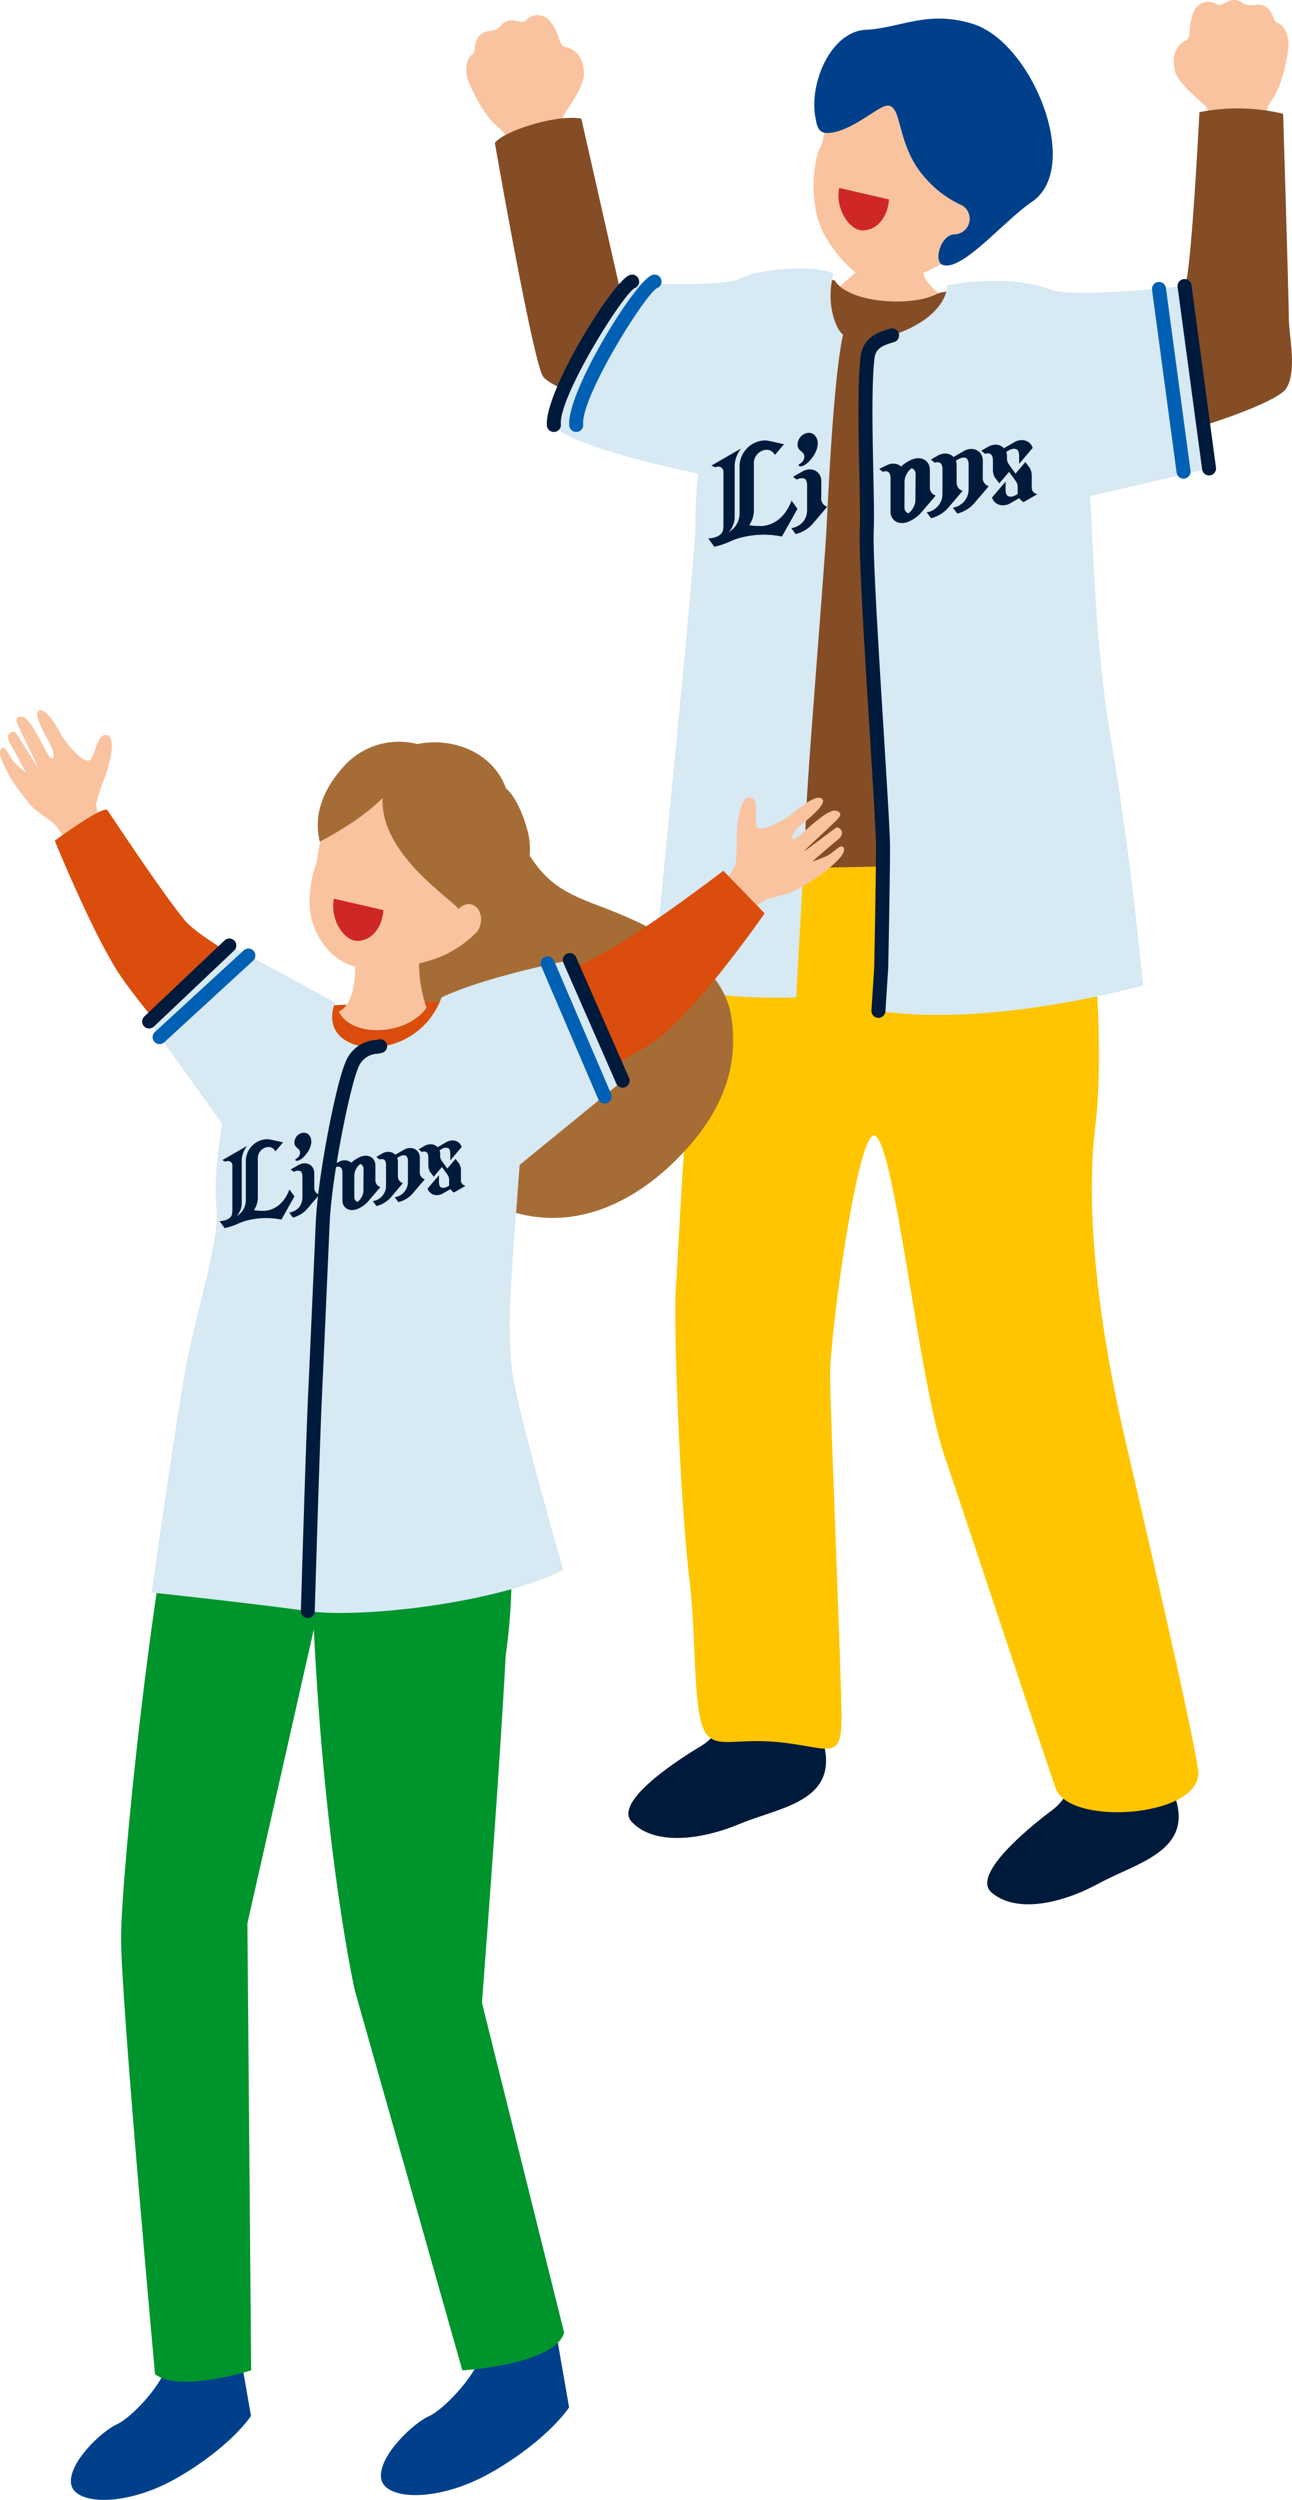 <svg xmlns="http://www.w3.org/2000/svg" xmlns:xlink="http://www.w3.org/1999/xlink" width="193.345" height="373.99" viewBox="0 0 193.345 373.99">
  <defs>
    <clipPath id="clip-path">
      <rect id="長方形_4328" data-name="長方形 4328" width="123.583" height="284.89" fill="none"/>
    </clipPath>
    <clipPath id="clip-path-2">
      <rect id="長方形_4329" data-name="長方形 4329" width="126.319" height="267.72" fill="none"/>
    </clipPath>
  </defs>
  <g id="グループ_8410" data-name="グループ 8410" transform="translate(-1449 -2533.27)">
    <g id="グループ_8256" data-name="グループ 8256" transform="translate(1518.762 2533.27)">
      <g id="グループ_8256-2" data-name="グループ 8256" clip-path="url(#clip-path)">
        <path id="パス_7332" data-name="パス 7332" d="M15.054,22.127c-.305-1.34-.757-2.577-.475-3.088.666-1.207,3.117-4.382,3.047-6.376-.107-3.047-2.015-3.807-2.725-3.891-1.065-.127-.837-1.987-2.264-3.77a2.353,2.353,0,0,0-3.7-.219C8.1,5.548,6.7,3.835,5.132,5.6c-1.1,1.243-2.181.286-3.241,1.552C1.03,8.183,1.576,9.442.9,9.864c-.842.53-1.24,2.478-.554,4.063,1.045,2.418,2.565,5.422,4.83,7.172,1.025.792,1.283,2.994,1.506,4.668" transform="translate(0 -1.724)" fill="#fac3a0"/>
        <path id="パス_7333" data-name="パス 7333" d="M165.281,456.012c-.481-1.321-2.384-13.708-2.68-15.446-.937-5.494-12.2-11.418-12.574-.519s1.284,14.655-2.9,18.073c-.053.043-12.862,9.332-9.216,12.439,3.709,3.161,10.47,1.681,16.117-1.4s14.288-4.814,11.254-13.142" transform="translate(-59.285 -187.428)" fill="#001a3b"/>
        <path id="パス_7334" data-name="パス 7334" d="M71.971,441.792c-.341-1.363-.946-13.881-1.06-15.641-.361-5.562-10.951-12.624-12.453-1.823S58.212,439.035,53.7,442c-.057.038-13.763,7.944-10.459,11.413,3.36,3.529,10.238,2.76,16.176.279s14.711-3.3,12.558-11.9" transform="translate(-18.453 -180.843)" fill="#001a3b"/>
        <path id="パス_7335" data-name="パス 7335" d="M55.12,272.6c.959-16.16,3-59.109,7.658-79.68,2.245-8.143,10.173-11.751,30.484-8.959,3.614.219,18.086-2.5,20.536,9.6,4.437,21.912,5.454,43.43,4.173,53.617-1.872,14.894,1.362,33.894,4.274,46.565,2.184,9.505,9.784,41.791,11.069,50.011,1.113,7.128-19.271,8.676-21.319,2.826-1.555-4.441-13.2-39.61-16.65-49.772-3.863-11.365-7.281-45.629-10.3-47.829-2.551-1.856-6.874,30-6.8,35.946.075,6.423,1.449,38.89,1.706,49.935.2,8.639-1.741,5.223-10.988,4.709-5.921-.329-8.713,1.4-9.942-2.617s-.893-13.771-1.753-20.92c-1.612-13.4-2.409-38.92-2.14-43.437" transform="translate(-23.786 -79.054)" fill="#ffc500"/>
        <path id="パス_7336" data-name="パス 7336" d="M168.6,51.163c4.312-1.738,11.272-3.168,12.181-7.172.4-1.747,1.7-19.956,1.88-24.994-.06-1.373.049-2.686-.357-3.1-.962-.988-4.164-3.4-4.624-5.344-.7-2.967.937-4.2,1.6-4.472.995-.4.283-2.138,1.188-4.234A2.353,2.353,0,0,1,183.971.654c1.016.515,1.913-1.507,3.891-.214,1.388.908,2.18-.3,3.536.64,1.1.763.907,2.121,1.667,2.35.952.289,1.85,2.063,1.608,3.773-.369,2.609-1.041,5.907-2.764,8.193-.779,1.034-.447,3.227-.219,4.9.223,1.635.988,6.764,1.5,13.09.3,3.657.532,13.486.693,16.656.282,5.555-3.894,8.552-10.659,12.032a66.092,66.092,0,0,1-13.677,4.91c-1.5.471-6.948-13.4-.951-15.821" transform="translate(-71.633 0)" fill="#fac3a0"/>
        <path id="パス_7337" data-name="パス 7337" d="M107.672,60.176c.006-1.155-9.985-1.381-9.932-.086.029.707,1.8,4.508-.237,6.336-1.595,1.43-5.431,4.3-5.928,7.705C90.741,79.864,89.09,86.82,102.714,87.2c8.265.233,15.181-10.881,11.3-14.292-1.007-.886-4.706-3.765-5.834-5.373-1.246-1.779-.516-6.9-.514-7.363" transform="translate(-39.321 -25.574)" fill="#fac3a0"/>
        <path id="パス_7338" data-name="パス 7338" d="M111.978,45.493c-5.488,3.052-9.1,4.316-12.257,3-2.039-.649-4.274-2.888-6.214-5.961-3.167-5.016-1.774-12.211-1.2-13.342,1.616-3.2-.339-3.942,4.534-9.71,1.48-1.751,3.86-5.876,12.582-2.839,7.667,2.67,19.84,18.976,2.558,28.854" transform="translate(-39.523 -6.718)" fill="#fac3a0"/>
        <path id="パス_7339" data-name="パス 7339" d="M94.4,21.94c-1.98.347-2.254-.55-2.569-2.483C91,14.3,94.276,6.809,99.432,6.57c5.1-.237,9.279-3.022,16.076-.854,8.861,2.826,16.31,21.448,8.776,26.585-4.274,2.914-10.36,10.36-13.319,9.458-1.486-.453-.359-4.422,1.589-4.578a2.343,2.343,0,0,0,1.349-4.3,16.039,16.039,0,0,1-5.544-4.088c-4.452-4.88-3.41-11.019-5.736-10.873-1.37.086-4.795,3.425-8.219,4.024" transform="translate(-39.609 -2.114)" fill="#00408b"/>
        <path id="パス_7340" data-name="パス 7340" d="M125.529,29.348a29.014,29.014,0,0,0-12.535-.243s-1.217,24.339-2.19,26.043S87.316,57.7,86.464,57.7c-4.016-2.069-10.831-2.19-12.656-1.46-3.773,2.069-13.349,1.436-15.376-1.96-3.731-.84-12.493-.353-15.657.5s-16.429,1.1-16.429,1.1L20.5,30.078c-3.529-.73-11.6,1.8-12.942,3.625,0,0,5.58,32.054,7.162,34.854s26.259,10.5,26.259,10.5c.365,7.545.21,27.079-.4,33.407s-2.434,26.287-2.312,28.478,28.721.73,33.345.974,24.461,2.069,25.8,0-2.8-25.8-3.651-29.207-1.7-31.741-1.7-31.741c14.36-1.947,32.195-7.948,33.9-10.5s.413-8.016.413-10.572-.852-30.546-.852-30.546" transform="translate(-3.266 -12.32)" fill="#844d26"/>
        <path id="パス_7341" data-name="パス 7341" d="M98.171,49.493l7.466,1.723c-.287,3.446-2.584,4.882-4.307,4.595s-3.733-3.158-3.159-6.318" transform="translate(-42.359 -21.377)" fill="#ce2726"/>
        <path id="パス_7342" data-name="パス 7342" d="M117.454,74.649c-.4,3.993-5.03,6.453-8.293,7.465-1.153.358-3.359.828-3.653,3.246-.753,6.2.085,21.253-.128,25.93-.27,5.944,2.432,42.692,2.432,47.286s-.27,18.1-.27,18.1l-.418,6.486c17.038,2.581,39.613-3.8,39.613-3.8s-1.91-20.052-4.775-36.6c-2.631-15.2-2.743-32.2-3.183-36.6l17.824-4.138-3.671-27.312s-16.32,1.871-19.883.575c-7-2.547-15.727-.686-15.6-.637" transform="translate(-45.433 -31.94)" fill="#d7e9f3"/>
        <path id="パス_7343" data-name="パス 7343" d="M192.11,102.854a1.047,1.047,0,0,1-1.036-.908L187.4,74.634a1.047,1.047,0,0,1,2.075-.278l3.671,27.312a1.046,1.046,0,0,1-.9,1.176,1.074,1.074,0,0,1-.14.01" transform="translate(-80.94 -31.724)" fill="#001a3b"/>
        <path id="パス_7344" data-name="パス 7344" d="M185.387,103.7a1.047,1.047,0,0,1-1.036-.908L180.68,75.475a1.047,1.047,0,1,1,2.075-.278l3.671,27.312a1.046,1.046,0,0,1-.9,1.176,1.072,1.072,0,0,1-.14.01" transform="translate(-78.036 -32.088)" fill="#0060b3"/>
        <path id="パス_7345" data-name="パス 7345" d="M106.33,189.625l-.068,0a1.047,1.047,0,0,1-.978-1.112l.418-6.486c0-.089.268-13.506.268-18.036,0-1.806-.432-8.789-.933-16.872-.779-12.581-1.662-26.84-1.5-30.461.078-1.708.012-4.847-.064-8.482-.126-6.043-.283-13.564.2-17.527.355-2.92,2.9-3.677,4.122-4.041l.26-.078a1.047,1.047,0,1,1,.62,2l-.283.086c-1.388.413-2.465.844-2.641,2.287-.463,3.816-.308,11.254-.183,17.231.077,3.673.143,6.844.062,8.621-.16,3.508.758,18.328,1.5,30.235.5,8.119.938,15.131.938,17,0,4.551-.268,17.989-.271,18.124l-.419,6.532a1.047,1.047,0,0,1-1.044.98" transform="translate(-44.638 -37.353)" fill="#001a3b"/>
        <path id="パス_7346" data-name="パス 7346" d="M64.939,71.485c-1.17,4.288.26,8.187,1.429,9.1-1.429,6.5-2.209,23.781-2.469,28.979s-2.729,35.216-2.989,41.453-1.559,28.719-1.559,28.719-18.453.65-21.312-3.639c0-.65,6.237-61.986,6.237-66.664a77.916,77.916,0,0,1,.39-8.057S25.3,97.475,23.1,94.1c-.39-4.678,9.746-20.662,11.7-21.441,4.549.65,14.5.415,15.984-.39,3.119-1.689,11.825-2.209,14.164-.78" transform="translate(-9.971 -30.518)" fill="#d7e9f3"/>
        <path id="パス_7347" data-name="パス 7347" d="M22.3,95.867a1.047,1.047,0,0,1-1.042-.959c-.413-4.95,9.741-21.458,12.35-22.5a1.047,1.047,0,1,1,.777,1.944C32.52,75.4,23.006,90.657,23.346,94.733a1.046,1.046,0,0,1-.956,1.13c-.03,0-.059,0-.088,0" transform="translate(-9.177 -31.242)" fill="#001a3b"/>
        <path id="パス_7348" data-name="パス 7348" d="M28.185,95.867a1.047,1.047,0,0,1-1.042-.959c-.414-4.95,9.741-21.458,12.35-22.5a1.047,1.047,0,1,1,.776,1.944C38.4,75.4,28.889,90.657,29.228,94.733a1.045,1.045,0,0,1-.955,1.13c-.03,0-.059,0-.088,0" transform="translate(-11.718 -31.242)" fill="#0060b3"/>
        <path id="パス_7349" data-name="パス 7349" d="M124.266,121.539a1.268,1.268,0,0,0,.9,1.254l-2.052,2.414h0a4.97,4.97,0,0,1-2.672,1.677h0l-.008,0,0-.012-.642-.873c.044-.005.087-.012.131-.02a2.547,2.547,0,0,0,.922-.363,2.816,2.816,0,0,0,.5-.4c.02-.02.04-.04.059-.061a2.919,2.919,0,0,0,.329-.427c.034-.054.068-.109.1-.165a2.651,2.651,0,0,0,.211-.509,2.336,2.336,0,0,0,.071-.313c.01-.053.016-.106.021-.159a2.008,2.008,0,0,0,.01-.212v-.32h0c.006-.115.009-.237.009-.366l0-3.232a1.474,1.474,0,0,0-.145-.607.518.518,0,0,0-.2-.232c-.483-.286-1.154.117-1.17.126h0l-.4.232a1.9,1.9,0,0,1,.119.671v2.59a1.269,1.269,0,0,0,.9,1.254L119.2,125.9v0a4.962,4.962,0,0,1-2.671,1.677h0l-.009,0,0-.011-.641-.873c.043-.006.086-.011.13-.019a2.564,2.564,0,0,0,.922-.364,2.92,2.92,0,0,0,.5-.4l.059-.063a2.8,2.8,0,0,0,.329-.426c.035-.055.067-.109.1-.166a2.682,2.682,0,0,0,.212-.507,2.5,2.5,0,0,0,.071-.314c.009-.053.016-.107.021-.16.006-.07.009-.14.009-.211v-.32c.006-.116.009-.238.009-.368l0-3.232a1.467,1.467,0,0,0-.145-.607.517.517,0,0,0-.2-.233h0a1.009,1.009,0,0,0-.817-.028l0,0-.085-.07-.152-.124-.334-.276,1.063-.613a2.367,2.367,0,0,1,.717-.255,1.931,1.931,0,0,1,.79.018,1.63,1.63,0,0,1,.819.466l.01-.006,1.581-.915a2.418,2.418,0,0,1,.715-.252,1.967,1.967,0,0,1,.791.017,1.625,1.625,0,0,1,.882.537,1.767,1.767,0,0,1,.4,1.154Zm-7.925,1.4a1.261,1.261,0,0,0,.888,1.254L114.91,126.9l0,0c-.044.047-.092.094-.139.139a.011.011,0,0,1-.006.005c-.046.044-.093.087-.141.13l-.012.011c-.046.04-.092.079-.14.118-.005.006-.013.01-.019.015-.044.037-.091.074-.139.108l-.022.017c-.047.034-.093.068-.141.1l-.02.013c-.049.035-.1.066-.147.1h0a.053.053,0,0,1-.012.009c-.06.04-.118.075-.176.11l-.053.03c-.039.024-.079.047-.117.067l-.052.028c-.038.022-.077.04-.114.059l-.039.019c-.049.024-.1.046-.141.066s-.064.029-.094.041h0l-.1.039h0c-.032.012-.061.024-.091.033h0l-.037.013h0l-.051.016c-.013,0-.024.008-.035.01s-.035.011-.052.015l-.024.007-.049.012a.066.066,0,0,1-.018.005l-.031.007-.024.005h-.007c-.06.013-.094.016-.094.016v0a.379.379,0,0,1-.056.011h0l0,0h-.011a1.955,1.955,0,0,1-.776-.02c-.043-.011-.087-.022-.129-.036l0,0c-.041-.012-.08-.027-.118-.042l-.009,0a1.668,1.668,0,0,1-.225-.114l-.01-.007a1.615,1.615,0,0,1-.2-.146s0,0-.006-.006c-.032-.027-.062-.056-.091-.085h0c-.031-.031-.06-.062-.088-.1a1.779,1.779,0,0,1-.166-.238.019.019,0,0,0-.005-.01,1.831,1.831,0,0,1-.119-.26c0-.006,0-.012-.006-.018-.016-.045-.03-.089-.041-.136l0-.015c-.011-.044-.021-.087-.028-.132l0-.019c-.007-.047-.014-.095-.018-.144a.275.275,0,0,1,0-.03c0-.05,0-.1,0-.152v-4.91c0-1.229-.724-1.174-1.173-1.019l-.53-.436,1.4-.664a2.294,2.294,0,0,1,.345-.089c.04-.007.081-.013.121-.018.078-.008.155-.013.231-.014a1.8,1.8,0,0,1,.726.144,1.586,1.586,0,0,1,.256.14c.024.016.049.033.073.051a1.406,1.406,0,0,1,.126.1c.034-.032.066-.064.1-.094l.029-.024,0,0c.044-.038.089-.077.135-.115l.013-.011a.025.025,0,0,0,.009-.007l.066-.052.083-.064.013-.009c.049-.037.1-.073.15-.108l.01-.006c.052-.036.1-.072.158-.105h0l.014-.008c.059-.039.115-.075.172-.107l.041-.026.037-.02h0l.087-.05.037-.02c.044-.023.084-.045.126-.065a.182.182,0,0,1,.021-.011c.048-.023.093-.046.138-.066h0c.037-.018.074-.033.109-.048s.1-.041.145-.057c.023-.01.045-.017.066-.024.088-.03.164-.053.226-.069h.006a1.634,1.634,0,0,1,.193-.04v0c.019,0,.036-.009.055-.011h.005l.006,0v0l.007,0,.115-.015a1.907,1.907,0,0,1,.658.035h0c.043.011.087.023.129.035l.005,0c.039.012.078.027.116.042l.01,0a1.74,1.74,0,0,1,.225.114l.011.006a1.8,1.8,0,0,1,.2.147l.007.006.091.085h0c.031.031.059.063.087.1s.061.076.089.116.052.08.077.121a.079.079,0,0,0,.006.011,1.8,1.8,0,0,1,.118.257.136.136,0,0,1,.006.02c.015.044.03.089.041.135a.113.113,0,0,0,.006.016c.01.043.019.087.027.131,0,.007,0,.013,0,.02.008.047.012.094.018.143,0,.01,0,.02,0,.031,0,.051.007.1.007.152v2.625l.011-.035M114.218,121v-.009c0-.036,0-.07,0-.1s-.007-.043-.009-.064,0-.023-.006-.035a.738.738,0,0,0-.018-.074.156.156,0,0,1,0-.016c-.009-.027-.017-.053-.027-.081s-.024-.059-.036-.087l0,0c-.014-.027-.027-.053-.043-.078a.863.863,0,0,0-.074-.1l-.013-.014c-.025-.028-.051-.056-.08-.082a.033.033,0,0,1-.009-.007.956.956,0,0,0-.22-.142.5.5,0,0,0-.058-.024c-.044.033-.085.069-.126.106l-.016.014c-.041.037-.083.076-.122.115-.019.02-.04.041-.059.062a2.912,2.912,0,0,0-.329.427c-.034.053-.066.108-.1.165-.02.039-.04.078-.059.118a.1.1,0,0,1-.009.015c-.015.034-.031.069-.044.1a.128.128,0,0,0-.011.024c-.014.033-.026.068-.04.1,0,.008-.006.015-.008.023-.015.041-.028.082-.041.124s-.028.1-.039.149l0,.016c-.011.049-.021.1-.029.149s-.015.106-.02.159c-.007.07-.01.14-.01.21l-.009,3.772v.019c0,.031,0,.062,0,.092s.006.045.009.066,0,.022,0,.032a.688.688,0,0,0,.019.077.065.065,0,0,0,0,.013c.007.027.016.055.025.08a.929.929,0,0,0,.085.172,1.012,1.012,0,0,0,.072.1l.012.013a.757.757,0,0,0,.082.083.016.016,0,0,0,.007.006.92.92,0,0,0,.22.144c.019.008.039.018.059.024v0c.043-.034.083-.068.123-.1l.018-.017c.041-.036.081-.074.12-.114h0l.057-.061h0a2.793,2.793,0,0,0,.255-.314h0c.025-.036.05-.074.074-.112.034-.054.066-.108.1-.165v0c.02-.037.039-.074.057-.111l.011-.025c.015-.031.029-.063.043-.095,0-.01.009-.02.013-.031.012-.031.025-.062.036-.093,0-.01.008-.02.011-.03.012-.038.026-.078.037-.116v-.005h0c.015-.048.028-.1.039-.148l0-.018c.011-.05.021-.1.029-.148s.016-.106.019-.159h0a.01.01,0,0,0,0-.007c0-.032,0-.065.006-.1s0-.07,0-.106Zm17.382,2s0-.007,0-.01l0-1.509v-.229a2.557,2.557,0,0,0-.112-.779,1.674,1.674,0,0,0-.248-.5l-.6-.788v0h0l-1.471,1.728-1.05-1.478a1.4,1.4,0,0,1-.22-.766v-.352a1.923,1.923,0,0,0-.116-.663l.423-.245a1.925,1.925,0,0,1,.423-.173.981.981,0,0,1,.686.031l.048.023a.666.666,0,0,1,.279.428.138.138,0,0,1,.007.026.638.638,0,0,1,.019.078c0,.012,0,.023.006.035a.885.885,0,0,1,.016.1c0,.007,0,.012.006.018a2.764,2.764,0,0,1,.015.291v1.179l1.671-1.961.011-.015.345-.406a1.657,1.657,0,0,0-.315-.585.224.224,0,0,0-.03-.034,1.63,1.63,0,0,0-.854-.5,1.959,1.959,0,0,0-.787-.016,2.4,2.4,0,0,0-.718.253l-.27.157,0,0-1.323.765a1.746,1.746,0,0,0-1.613-.489,2.376,2.376,0,0,0-.719.255l-1.062.613.57.47c.448-.154,1.166-.208,1.171,1v1.35a2.578,2.578,0,0,0,.112.774,1.6,1.6,0,0,0,.247.5h0l.053.067.035.048.513.671,0,0h0l1.468-1.726.977,1.369a1.393,1.393,0,0,1,.3.873v1.082l-.306.176h0a1.852,1.852,0,0,1-.422.173.97.97,0,0,1-.685-.031.392.392,0,0,1-.049-.023.666.666,0,0,1-.279-.428c0-.008,0-.017-.007-.026-.008-.024-.012-.051-.019-.079l-.007-.035c-.007-.032-.012-.065-.017-.1a.047.047,0,0,1,0-.018,2.305,2.305,0,0,1-.018-.289V122.1l-2.026,2.382a1.652,1.652,0,0,0,.315.585c.009.011.021.023.03.035a1.631,1.631,0,0,0,.852.5,1.965,1.965,0,0,0,.792.016,2.3,2.3,0,0,0,.715-.254l1.38-.795a1.617,1.617,0,0,0,.157.22.211.211,0,0,0,.031.035,1.609,1.609,0,0,0,.445.35l2.082-1.2a.946.946,0,0,1-.847-.974" transform="translate(-46.964 -50.053)" fill="#001a3b"/>
        <path id="パス_7350" data-name="パス 7350" d="M77.555,116.658h0l.009.006.031.025,0,0a1.7,1.7,0,0,1,.294.252.774.774,0,0,1,.2.294v0a.9.9,0,0,1,.061.327,1.2,1.2,0,0,1-.4.869c-.027.023-.053.045-.081.066a1.126,1.126,0,0,1-.211.134.4.4,0,0,0-.051.04.157.157,0,0,0-.064.07.177.177,0,0,0-.034.124c.041.257,1.061.374,2.331-1.605,0,0,1.073-1.67.138-2.823-.024-.03-.049-.059-.076-.087v0h0c-.019-.021-.039-.039-.057-.057l-.031-.026a1.236,1.236,0,0,0-1.031-.252,1.8,1.8,0,0,0-1.443,1.7,1.2,1.2,0,0,0,.422.945m3.128,7.136V121.2a1.767,1.767,0,0,0-.4-1.153,1.635,1.635,0,0,0-.883-.538,1.962,1.962,0,0,0-.79-.016,2.4,2.4,0,0,0-.716.253l-1.448.835.6.408a.09.09,0,0,1,.015-.009l0,0a.062.062,0,0,1,.016-.01,1.26,1.26,0,0,1,1.136-.107l0,0a.46.46,0,0,1,.158.161.025.025,0,0,1,.008.012.234.234,0,0,1,.019.03,1.539,1.539,0,0,1,.162.738c0,.012,0,.023,0,.036v3.637a3.4,3.4,0,0,1-.019.356c0,.054-.011.107-.019.159a2.864,2.864,0,0,1-.069.339,2.634,2.634,0,0,1-.145.407c-.027.058-.053.112-.082.165a2.467,2.467,0,0,1-.373.51c-.025.026-.05.051-.076.076a2.788,2.788,0,0,1-.547.405,3.05,3.05,0,0,1-1.032.358l.641.874v.012a.013.013,0,0,1,.008,0h0a4.958,4.958,0,0,0,2.671-1.676h0l2.052-2.415a1.267,1.267,0,0,1-.9-1.253m-4.434.335c-1.579,4.155-4.83,3.8-4.83,3.8h0a7.632,7.632,0,0,1-1.511-.13,3.827,3.827,0,0,0,.7-2.084v-7.343a2.039,2.039,0,0,1,1.626-1.819,1.716,1.716,0,0,1,.26-.024l0,0a1.446,1.446,0,0,1,.34.034c.014,0,.027.007.041.01a1.335,1.335,0,0,1,.847.686c.016.034.024.053.024.053l0,0,.258-.305.445-.524h0l.433-.51.236-.277-.506-.113-.632-.141-.02-.005-.347-.077-.666-.148.009.01a2.935,2.935,0,0,0-1.278-.036,3.926,3.926,0,0,0-3.211,3.674v7.154a3.206,3.206,0,0,1-1.624,2.824,3.427,3.427,0,0,0,.891-2.075v-7.937c0-.028,0-.053,0-.08a4.586,4.586,0,0,1,.962-2.419l-.971.563-3.47,2,.589.262a.987.987,0,0,1,.276-.09.762.762,0,0,1,.935.766v7.869a4.445,4.445,0,0,1-.083.921c-.088.3-.4.844-1.464,1.077-.3.054-.531.08-.647.09-.026,0-.053.006-.081.007l.915,1.247.024-.017a11.276,11.276,0,0,0,2.137-.689l0,0,.2-.094a11.837,11.837,0,0,1,1.358-.51c.319-.087.707-.18,1.152-.261.094-.014.173-.028.239-.041a13.549,13.549,0,0,1,5,.078l2.327-4.146" transform="translate(-27.549 -49.238)" fill="#001a3b"/>
      </g>
    </g>
    <g id="グループ_8257" data-name="グループ 8257" transform="translate(1449 2639.54)">
      <g id="グループ_8258" data-name="グループ 8258" clip-path="url(#clip-path-2)">
        <path id="パス_7351" data-name="パス 7351" d="M15.186,16.622a5.391,5.391,0,0,1-.783-2.7,30.356,30.356,0,0,1,1.392-4.169c.721-2.041,1.595-5.8.2-6.05S14.41,6,13.623,7.264s-3.754-2.4-4.3-3.371S7.01-.382,5.867.036s1.25,4.179,1.806,5.376.438,2.312-.252,1.541S4.691,1.056,3.247.946,2.7,2.189,3.106,3.122,5.475,7.945,5.53,8.263,2.687,3.71,2.342,3.324s-1.678.14-.927,1.459S3.874,9.322,3.874,9.322A20.831,20.831,0,0,1,2.059,7.678C1.4,6.846.97,5.832.668,5.675c-.535-.278-.9.4-.492,1.561a23.259,23.259,0,0,0,1.412,2.922,39.442,39.442,0,0,0,2.727,3.687c.9,1.353,3.47,2.566,4.165,3.567S10.617,20.5,10.617,20.5Z" transform="translate(0 0)" fill="#fac3a0"/>
        <path id="パス_7352" data-name="パス 7352" d="M191.913,35.382c.921-.471,1.536-1.959,1.7-2.235a30.317,30.317,0,0,0,.2-4.391c.062-2.164.6-5.983,2-5.715s.647,2.711.926,4.173,4.367-.892,5.23-1.6,3.693-3.157,4.608-2.356-2.671,3.449-3.62,4.366-1.241,2-.319,1.528,4.671-4.519,6.056-4.1.063,1.357-.652,2.081-3.946,3.646-4.113,3.923,4.292-3.224,4.752-3.459,1.515.735.339,1.7-3.928,3.349-3.928,3.349a20.72,20.72,0,0,0,2.285-.881c.918-.537,1.68-1.33,2.019-1.367.6-.067.7.7-.1,1.633a23.35,23.35,0,0,1-2.37,2.217,39.433,39.433,0,0,1-3.872,2.458c-1.323.94-4.16,1.144-5.17,1.828s-3.107,2.115-3.107,2.115Z" transform="translate(-83.554 -10.026)" fill="#fac3a0"/>
        <path id="パス_7353" data-name="パス 7353" d="M32.967,437.617c-.889,2.829-5.173,7.437-7.356,8.407s-7.275,5.739-6.79,8.891,8.325,3.557,16.247-1.132,10.67-9.053,10.67-9.053l-1.617-9.3Z" transform="translate(-8.18 -189.576)" fill="#00408b"/>
        <path id="パス_7354" data-name="パス 7354" d="M115.779,434.71c-.929,2.956-5.406,7.771-7.687,8.785s-7.6,6-7.1,9.292,8.7,3.716,16.978-1.183,11.15-9.46,11.15-9.46l-1.689-9.714Z" transform="translate(-43.957 -188.268)" fill="#00408b"/>
        <path id="パス_7355" data-name="パス 7355" d="M42.513,185.891c-5.643,21.162-10.427,69.463-10.427,78.774s5.079,65.178,5.079,65.178c3.668,2.822,14.39-.564,14.39-.564l-.564-66.872,9.938-43.983c1.693,34.424,6.139,54.02,6.139,54.02l16.09,56.835s13.825-.847,15.236-5.644l-12.3-49.35c2.822-36.962,3.55-51.944,3.55-51.944,2.589-18.035-1.41-29.909-1.41-29.909Z" transform="translate(-13.969 -80.932)" fill="#00942c"/>
        <path id="パス_7356" data-name="パス 7356" d="M120.395,31.215c3.215,6.431,6.207,8.041,11.85,10.158s18.2,7.2,19.751,16.365-2.68,16.365-8.888,22.291-16.224,11.286-27.51,5.643S99.084,49.919,97.963,40.95C96.27,27.406,113.9,24.725,120.395,31.215" transform="translate(-42.601 -12.122)" fill="#a56d35"/>
        <path id="パス_7357" data-name="パス 7357" d="M89.394,15.094c-5.663,4.347-5.863,11.32-6.349,13.261a16.937,16.937,0,0,0-.969,6.47c.139,3.377,2.486,7.637,6.393,8.858S98.6,43.531,101.686,42.3a16.6,16.6,0,0,0,9.835-12.337c1.151-6.684-1.282-13.126-5.739-15.69s-12.3-2.311-16.388.824" transform="translate(-35.725 -5.453)" fill="#fac3a0"/>
        <path id="パス_7358" data-name="パス 7358" d="M22.411,26.393c.564.846,8.395,12.668,11.569,16.477S54.995,55.611,54.995,55.611c7.336-.282,19.951-.659,19.951-.659C83.411,51,88.292,52.013,95.064,48.627S114.569,35.45,114.569,35.45l6.179,6.368s-10.424,15.1-16.772,19.328-23.1,11.863-23.1,11.863a116.847,116.847,0,0,0-2.955,31.433c.443,7.521,6.059,16.816,6.059,16.816s1.8,5.464-1.693,5.926C70.525,128.737,43,126.8,33.95,125.757c-2.367-.274-2.085-2.719-1.688-4.007a150.589,150.589,0,0,0,4.5-17.081c.14-.561,2-7.6,3.092-13.8.557-3.176-.207-8.361.331-11.042.527-2.626,2.032-7.377,2.032-7.377S27.658,56.617,23.638,50.057,14.523,30.95,14.523,30.95s7.324-5.4,7.888-4.558" transform="translate(-6.323 -11.451)" fill="#da4d0c"/>
        <path id="パス_7359" data-name="パス 7359" d="M91.921,61.583c.846,4.8,0,9.311-2.116,10.157,1.834,3.95,10.158,3.669,13.12-.563a20.24,20.24,0,0,1-.846-9.876Z" transform="translate(-39.099 -26.689)" fill="#fac3a0"/>
        <path id="パス_7360" data-name="パス 7360" d="M84.526,23.241c6.63-3.435,9.4-6.529,9.4-6.529-.4,8.228,9.928,14.838,11.366,16.6,2.558-2.452,5.222,1.918,1.6,4.689,6.87-.719,10.138-10.985,8.78-16.177s-3.292-6.546-3.292-6.546c-1.736-5.039-7.528-7.772-13.26-6.63a11.073,11.073,0,0,0-10.987,3.331c-2.115,2.349-4.812,6.238-3.61,11.265" transform="translate(-36.671 -3.605)" fill="#a56d35"/>
        <path id="パス_7361" data-name="パス 7361" d="M88.406,49.9l7.421,1.713c-.285,3.425-2.568,4.852-4.281,4.567s-3.711-3.139-3.14-6.279" transform="translate(-38.446 -21.725)" fill="#ce2726"/>
        <path id="パス_7362" data-name="パス 7362" d="M67.36,70.82c-3.258,8.267,12.022,9.808,15.921-.75,6.612-3.177,19.2-5.577,19.2-5.577l7.909,18.033L94.97,95.117c-1.113,15.585-2.226,25.326-.835,32.562s7.356,28.047,7.356,28.047c-10.019,5.009-30.428,7.259-38.221,6.145s-23.378-2.783-23.378-2.783,3.868-27.234,5.26-34.471,5.009-18.647,4.453-23.1.835-12.524.835-12.524L39.52,73.667,51.541,62.278s10.253,5.48,15.819,8.542" transform="translate(-17.206 -27.114)" fill="#d7e9f3"/>
        <path id="パス_7363" data-name="パス 7363" d="M38.718,73.906A1.041,1.041,0,0,1,38,72.11L50.024,60.72a1.041,1.041,0,0,1,1.432,1.511L39.434,73.621a1.04,1.04,0,0,1-.716.285" transform="translate(-16.404 -26.312)" fill="#001a3b"/>
        <path id="パス_7364" data-name="パス 7364" d="M41.479,77.41a1.041,1.041,0,0,1-.7-1.806l13.3-12.216a1.04,1.04,0,0,1,1.407,1.532l-13.3,12.216a1.036,1.036,0,0,1-.7.274" transform="translate(-17.606 -27.478)" fill="#0060b3"/>
        <path id="パス_7365" data-name="パス 7365" d="M158.129,84.472a1.04,1.04,0,0,1-.953-.623l-7.909-18.033a1.041,1.041,0,1,1,1.906-.836l7.909,18.033a1.041,1.041,0,0,1-.953,1.458" transform="translate(-64.948 -28.02)" fill="#001a3b"/>
        <path id="パス_7366" data-name="パス 7366" d="M152.878,87.21a1.039,1.039,0,0,1-.956-.631L143.38,66.647a1.04,1.04,0,1,1,1.912-.819l8.542,19.931a1.04,1.04,0,0,1-.955,1.45" transform="translate(-62.387 -28.385)" fill="#0060b3"/>
        <path id="パス_7367" data-name="パス 7367" d="M101.217,118.722a1.064,1.064,0,0,0,.754,1.051l-1.719,2.023h0a4.166,4.166,0,0,1-2.239,1.405h0l-.007,0,0-.01-.538-.732c.037,0,.073-.01.11-.016a2.132,2.132,0,0,0,.773-.3,2.361,2.361,0,0,0,.419-.338c.017-.017.033-.033.049-.051a2.411,2.411,0,0,0,.276-.358c.029-.045.056-.091.081-.138a2.264,2.264,0,0,0,.177-.426,1.917,1.917,0,0,0,.059-.263c.008-.045.014-.089.018-.134s.009-.117.009-.177v-.269h0c0-.1.008-.2.008-.307l0-2.709a1.235,1.235,0,0,0-.121-.509.432.432,0,0,0-.169-.195c-.405-.24-.967.1-.98.106h0l-.337.195a1.592,1.592,0,0,1,.1.563v2.17a1.063,1.063,0,0,0,.755,1.051l-1.72,2.023v0a4.161,4.161,0,0,1-2.239,1.406h0l-.007,0,0-.01-.538-.732c.036-.005.072-.01.11-.016a2.126,2.126,0,0,0,.772-.3,2.388,2.388,0,0,0,.42-.337l.05-.053a2.349,2.349,0,0,0,.276-.357c.029-.046.056-.091.081-.139a2.23,2.23,0,0,0,.177-.426,2,2,0,0,0,.059-.263c.007-.044.014-.089.018-.134s.007-.117.007-.177v-.269c.006-.1.008-.2.008-.308l0-2.709a1.233,1.233,0,0,0-.122-.509.43.43,0,0,0-.168-.2h0a.845.845,0,0,0-.685-.024l0,0-.072-.059-.127-.1-.279-.231.891-.514a1.986,1.986,0,0,1,.6-.213,1.62,1.62,0,0,1,.662.015,1.365,1.365,0,0,1,.687.39l.008-.005,1.325-.767a2.052,2.052,0,0,1,.6-.212,1.645,1.645,0,0,1,.663.015,1.366,1.366,0,0,1,.74.45,1.482,1.482,0,0,1,.336.967Zm-6.642,1.172a1.056,1.056,0,0,0,.745,1.051l-1.944,2.271,0,0c-.037.039-.077.078-.116.116l-.005,0-.119.109-.01.009c-.039.033-.077.066-.118.1l-.015.012c-.038.031-.077.062-.116.091l-.019.015c-.038.028-.077.057-.117.085l-.017.011c-.041.029-.082.056-.124.082h0l-.01.007c-.05.033-.1.063-.148.092l-.044.025c-.033.02-.066.039-.1.056-.015.009-.029.016-.043.024-.032.018-.065.034-.1.05l-.032.016c-.041.02-.081.038-.119.055l-.079.034h0l-.084.033h0l-.076.028h0a.211.211,0,0,0-.032.011h0l-.043.013-.029.009-.043.012-.02.006-.041.011-.015,0-.026.006-.02,0h-.006c-.05.011-.078.014-.078.014v0l-.047.01h-.012a1.635,1.635,0,0,1-.65-.016c-.037-.009-.073-.019-.108-.03h0c-.034-.011-.066-.023-.1-.036l-.007,0a1.38,1.38,0,0,1-.189-.1.028.028,0,0,1-.008-.006,1.338,1.338,0,0,1-.17-.123s0,0-.006,0q-.04-.035-.076-.071h0c-.025-.025-.05-.053-.073-.08a1.436,1.436,0,0,1-.139-.2.03.03,0,0,0,0-.008,1.438,1.438,0,0,1-.1-.217c0-.005,0-.01-.005-.015-.013-.037-.025-.075-.034-.114l0-.013c-.009-.037-.017-.073-.023-.111l0-.016c-.006-.04-.011-.08-.015-.121,0-.008,0-.017,0-.025,0-.042-.005-.084-.005-.126v-4.116c0-1.03-.606-.984-.982-.854l-.444-.366,1.177-.556a1.987,1.987,0,0,1,.289-.075l.1-.015c.066-.007.13-.011.194-.012a1.521,1.521,0,0,1,.609.121,1.308,1.308,0,0,1,.214.117c.02.013.041.028.061.042a1.315,1.315,0,0,1,.106.088l.085-.079.024-.02,0,0c.037-.032.075-.065.113-.1l.012-.009.007-.006.055-.044.069-.054.011-.008c.041-.031.084-.062.125-.091l.008-.005c.043-.03.088-.06.132-.088h0l.011-.007c.049-.032.1-.063.144-.09l.034-.021.03-.017h0l.074-.042.031-.017.105-.055.018-.008c.04-.019.078-.038.116-.055h0l.091-.041c.042-.018.084-.034.121-.047.019-.008.038-.014.056-.02.074-.025.137-.045.189-.059h.005a1.256,1.256,0,0,1,.161-.033v0l.046-.009h0l.006,0v0l.006,0,.1-.013h0a1.587,1.587,0,0,1,.551.029h0l.108.03,0,0c.033.011.066.023.1.035l.008,0a1.415,1.415,0,0,1,.189.1l.009,0a1.526,1.526,0,0,1,.169.123l.006.005.076.071c.026.026.049.053.073.081s.051.064.075.1.044.067.064.1l.005.01a1.414,1.414,0,0,1,.1.216.11.11,0,0,1,.006.016c.013.037.024.075.034.113l.005.014c.008.036.016.073.023.109,0,.006,0,.011,0,.018.007.039.011.078.015.12,0,.008,0,.017,0,.025,0,.042.006.084.006.127v2.2l.01-.029m-1.78-1.627v-.008c0-.029,0-.058,0-.086s-.006-.036-.007-.053a.284.284,0,0,1-.005-.03c0-.021-.009-.042-.015-.062l0-.013c-.007-.023-.014-.045-.023-.068s-.02-.049-.03-.073l0,0c-.012-.023-.023-.045-.036-.066a.761.761,0,0,0-.062-.085l-.011-.012c-.021-.024-.043-.047-.067-.069a.024.024,0,0,1-.007-.006.814.814,0,0,0-.185-.119.438.438,0,0,0-.049-.02c-.037.028-.071.058-.105.089l-.014.011c-.035.031-.069.064-.1.1l-.049.052a2.41,2.41,0,0,0-.276.358c-.028.045-.056.091-.081.138s-.034.066-.05.1a.051.051,0,0,1-.007.013l-.038.086-.008.02c-.011.028-.022.056-.033.085l-.007.019c-.012.034-.024.068-.034.1s-.023.083-.033.125c0,.005,0,.008,0,.014-.009.041-.018.082-.024.125s-.013.089-.017.134-.008.117-.008.176l-.007,3.161v.016a.7.7,0,0,0,0,.077c0,.019,0,.037.008.056l0,.027a.479.479,0,0,0,.015.064.062.062,0,0,0,0,.011c.006.024.014.046.021.068a.808.808,0,0,0,.071.143.791.791,0,0,0,.061.086.058.058,0,0,1,.01.011.735.735,0,0,0,.069.069.014.014,0,0,0,.006.005.773.773,0,0,0,.184.121l.049.021v0c.036-.028.07-.058.1-.086l.016-.014c.034-.03.068-.062.1-.1h0l.048-.051h0a2.32,2.32,0,0,0,.213-.263h0c.02-.03.042-.062.062-.094s.056-.091.081-.138v0c.017-.031.033-.062.048-.093l.009-.021c.012-.026.025-.053.036-.08,0-.008.007-.017.01-.025.011-.026.021-.053.03-.078,0-.008.007-.016.01-.025.011-.032.022-.065.032-.1v0h0c.012-.041.023-.082.032-.124l0-.015c.009-.042.018-.083.024-.123s.014-.089.016-.133V121.6c0-.027,0-.054.006-.081s0-.059,0-.089Zm14.569,1.674v-.008l0-1.265v-.193a2.129,2.129,0,0,0-.094-.653,1.423,1.423,0,0,0-.207-.42l-.506-.66v0h0l-1.233,1.449-.88-1.239a1.175,1.175,0,0,1-.185-.642v-.295a1.6,1.6,0,0,0-.1-.556l.355-.206a1.587,1.587,0,0,1,.354-.145.818.818,0,0,1,.574.025l.042.019a.557.557,0,0,1,.234.359.133.133,0,0,1,.006.021.566.566,0,0,1,.015.066c0,.01,0,.019.006.029.006.027.01.056.013.085,0,.006,0,.01.005.015a2.4,2.4,0,0,1,.012.244v.989l1.4-1.644.01-.012.289-.341a1.41,1.41,0,0,0-.264-.49.188.188,0,0,0-.025-.029,1.365,1.365,0,0,0-.716-.421,1.642,1.642,0,0,0-.66-.015,2.03,2.03,0,0,0-.6.213l-.226.132,0,0-1.108.641a1.467,1.467,0,0,0-1.352-.41,1.986,1.986,0,0,0-.6.214l-.89.514.478.394c.375-.129.977-.175.981.841v1.132a2.171,2.171,0,0,0,.094.649,1.355,1.355,0,0,0,.207.422h0l.045.056.029.04.43.562,0,0h0l1.231-1.447.819,1.147a1.171,1.171,0,0,1,.248.732v.907l-.256.147h0a1.539,1.539,0,0,1-.353.145.815.815,0,0,1-.574-.025.345.345,0,0,1-.041-.02.555.555,0,0,1-.235-.358c0-.007,0-.014-.006-.021s-.01-.043-.016-.066,0-.019-.006-.029c-.006-.027-.01-.055-.014-.086a.044.044,0,0,1,0-.015,1.823,1.823,0,0,1-.016-.242v-.99l-1.7,2a1.382,1.382,0,0,0,.264.49c.008.01.018.019.025.029a1.366,1.366,0,0,0,.714.421,1.64,1.64,0,0,0,.664.014,1.945,1.945,0,0,0,.6-.213l1.157-.666a1.307,1.307,0,0,0,.132.184.2.2,0,0,0,.025.03,1.349,1.349,0,0,0,.373.293l1.745-1.009a.793.793,0,0,1-.71-.816" transform="translate(-38.399 -49.625)" fill="#001a3b"/>
        <path id="パス_7368" data-name="パス 7368" d="M69.741,114.157h0l.007,0,.026.021,0,0a1.5,1.5,0,0,1,.247.211.647.647,0,0,1,.17.246v0a.756.756,0,0,1,.051.274,1.01,1.01,0,0,1-.339.728c-.022.02-.045.038-.068.056a.962.962,0,0,1-.177.112.309.309,0,0,0-.042.033.134.134,0,0,0-.055.059.154.154,0,0,0-.028.1c.034.215.89.313,1.954-1.346,0,0,.9-1.4.115-2.366-.02-.025-.041-.049-.063-.073v0h0c-.016-.018-.032-.033-.048-.048l-.026-.022a1.033,1.033,0,0,0-.864-.211,1.5,1.5,0,0,0-1.209,1.421,1,1,0,0,0,.353.792m2.622,5.981v-2.172a1.481,1.481,0,0,0-.335-.967,1.374,1.374,0,0,0-.74-.451,1.631,1.631,0,0,0-.662-.014,2,2,0,0,0-.6.212l-1.213.7.505.342.013-.007,0,0,.014-.008a1.057,1.057,0,0,1,.952-.09l0,0a.4.4,0,0,1,.133.136.031.031,0,0,1,.006.01c.005.008.011.016.016.025a1.3,1.3,0,0,1,.137.619v3.078a2.957,2.957,0,0,1-.015.3c0,.045-.01.09-.016.133a2.462,2.462,0,0,1-.057.285,2.346,2.346,0,0,1-.122.341c-.022.049-.045.094-.068.138a2.117,2.117,0,0,1-.312.428l-.064.063a2.3,2.3,0,0,1-.459.339,2.561,2.561,0,0,1-.864.3l.538.732v.01l.007,0h0a4.155,4.155,0,0,0,2.239-1.4h0l1.72-2.024a1.062,1.062,0,0,1-.755-1.05m-3.716.281C67.323,123.9,64.6,123.6,64.6,123.6h0a6.394,6.394,0,0,1-1.266-.108,3.208,3.208,0,0,0,.584-1.746V115.6a1.709,1.709,0,0,1,1.364-1.524,1.45,1.45,0,0,1,.217-.02l0,0a1.245,1.245,0,0,1,.285.028l.035.008a1.115,1.115,0,0,1,.709.575c.014.028.021.044.021.044l0,0,.217-.256.374-.439v0l.363-.427.2-.232-.424-.094-.53-.119-.016,0-.291-.064-.558-.125.007.008a2.46,2.46,0,0,0-1.071-.029A3.292,3.292,0,0,0,62.126,116v6a2.688,2.688,0,0,1-1.361,2.367,2.877,2.877,0,0,0,.747-1.739v-6.652c0-.023,0-.045,0-.067a3.838,3.838,0,0,1,.806-2.028l-.814.471L58.6,116.023l.493.22a.834.834,0,0,1,.231-.076.64.64,0,0,1,.784.642V123.4a3.72,3.72,0,0,1-.07.772c-.074.249-.331.707-1.227.9-.251.046-.445.067-.543.076l-.069.006.767,1.045.02-.014a9.476,9.476,0,0,0,1.791-.578l0,0,.171-.079a10.1,10.1,0,0,1,1.139-.427c.267-.072.592-.15.966-.218.079-.011.145-.024.2-.035a11.359,11.359,0,0,1,4.195.065l1.951-3.475" transform="translate(-25.337 -48.729)" fill="#001a3b"/>
        <path id="パス_7369" data-name="パス 7369" d="M80.781,173.735H80.75a1.041,1.041,0,0,1-1.009-1.071c.008-.25.745-25.058,1.072-32.1.237-5.1.559-12.4.844-18.864l.313-7.1c.322-7.24,3.1-20.917,4.387-23.859a5.208,5.208,0,0,1,4.577-3.492c.156-.028.314-.056.473-.089a1.04,1.04,0,0,1,.408,2.04c-.172.034-.342.065-.509.1a3.223,3.223,0,0,0-3.043,2.278c-1.086,2.483-3.89,15.8-4.215,23.119l-.314,7.1c-.285,6.47-.607,13.773-.844,18.87-.327,7.022-1.063,31.813-1.071,32.063a1.041,1.041,0,0,1-1.039,1.01" transform="translate(-34.717 -37.937)" fill="#001a3b"/>
      </g>
    </g>
  </g>
</svg>
